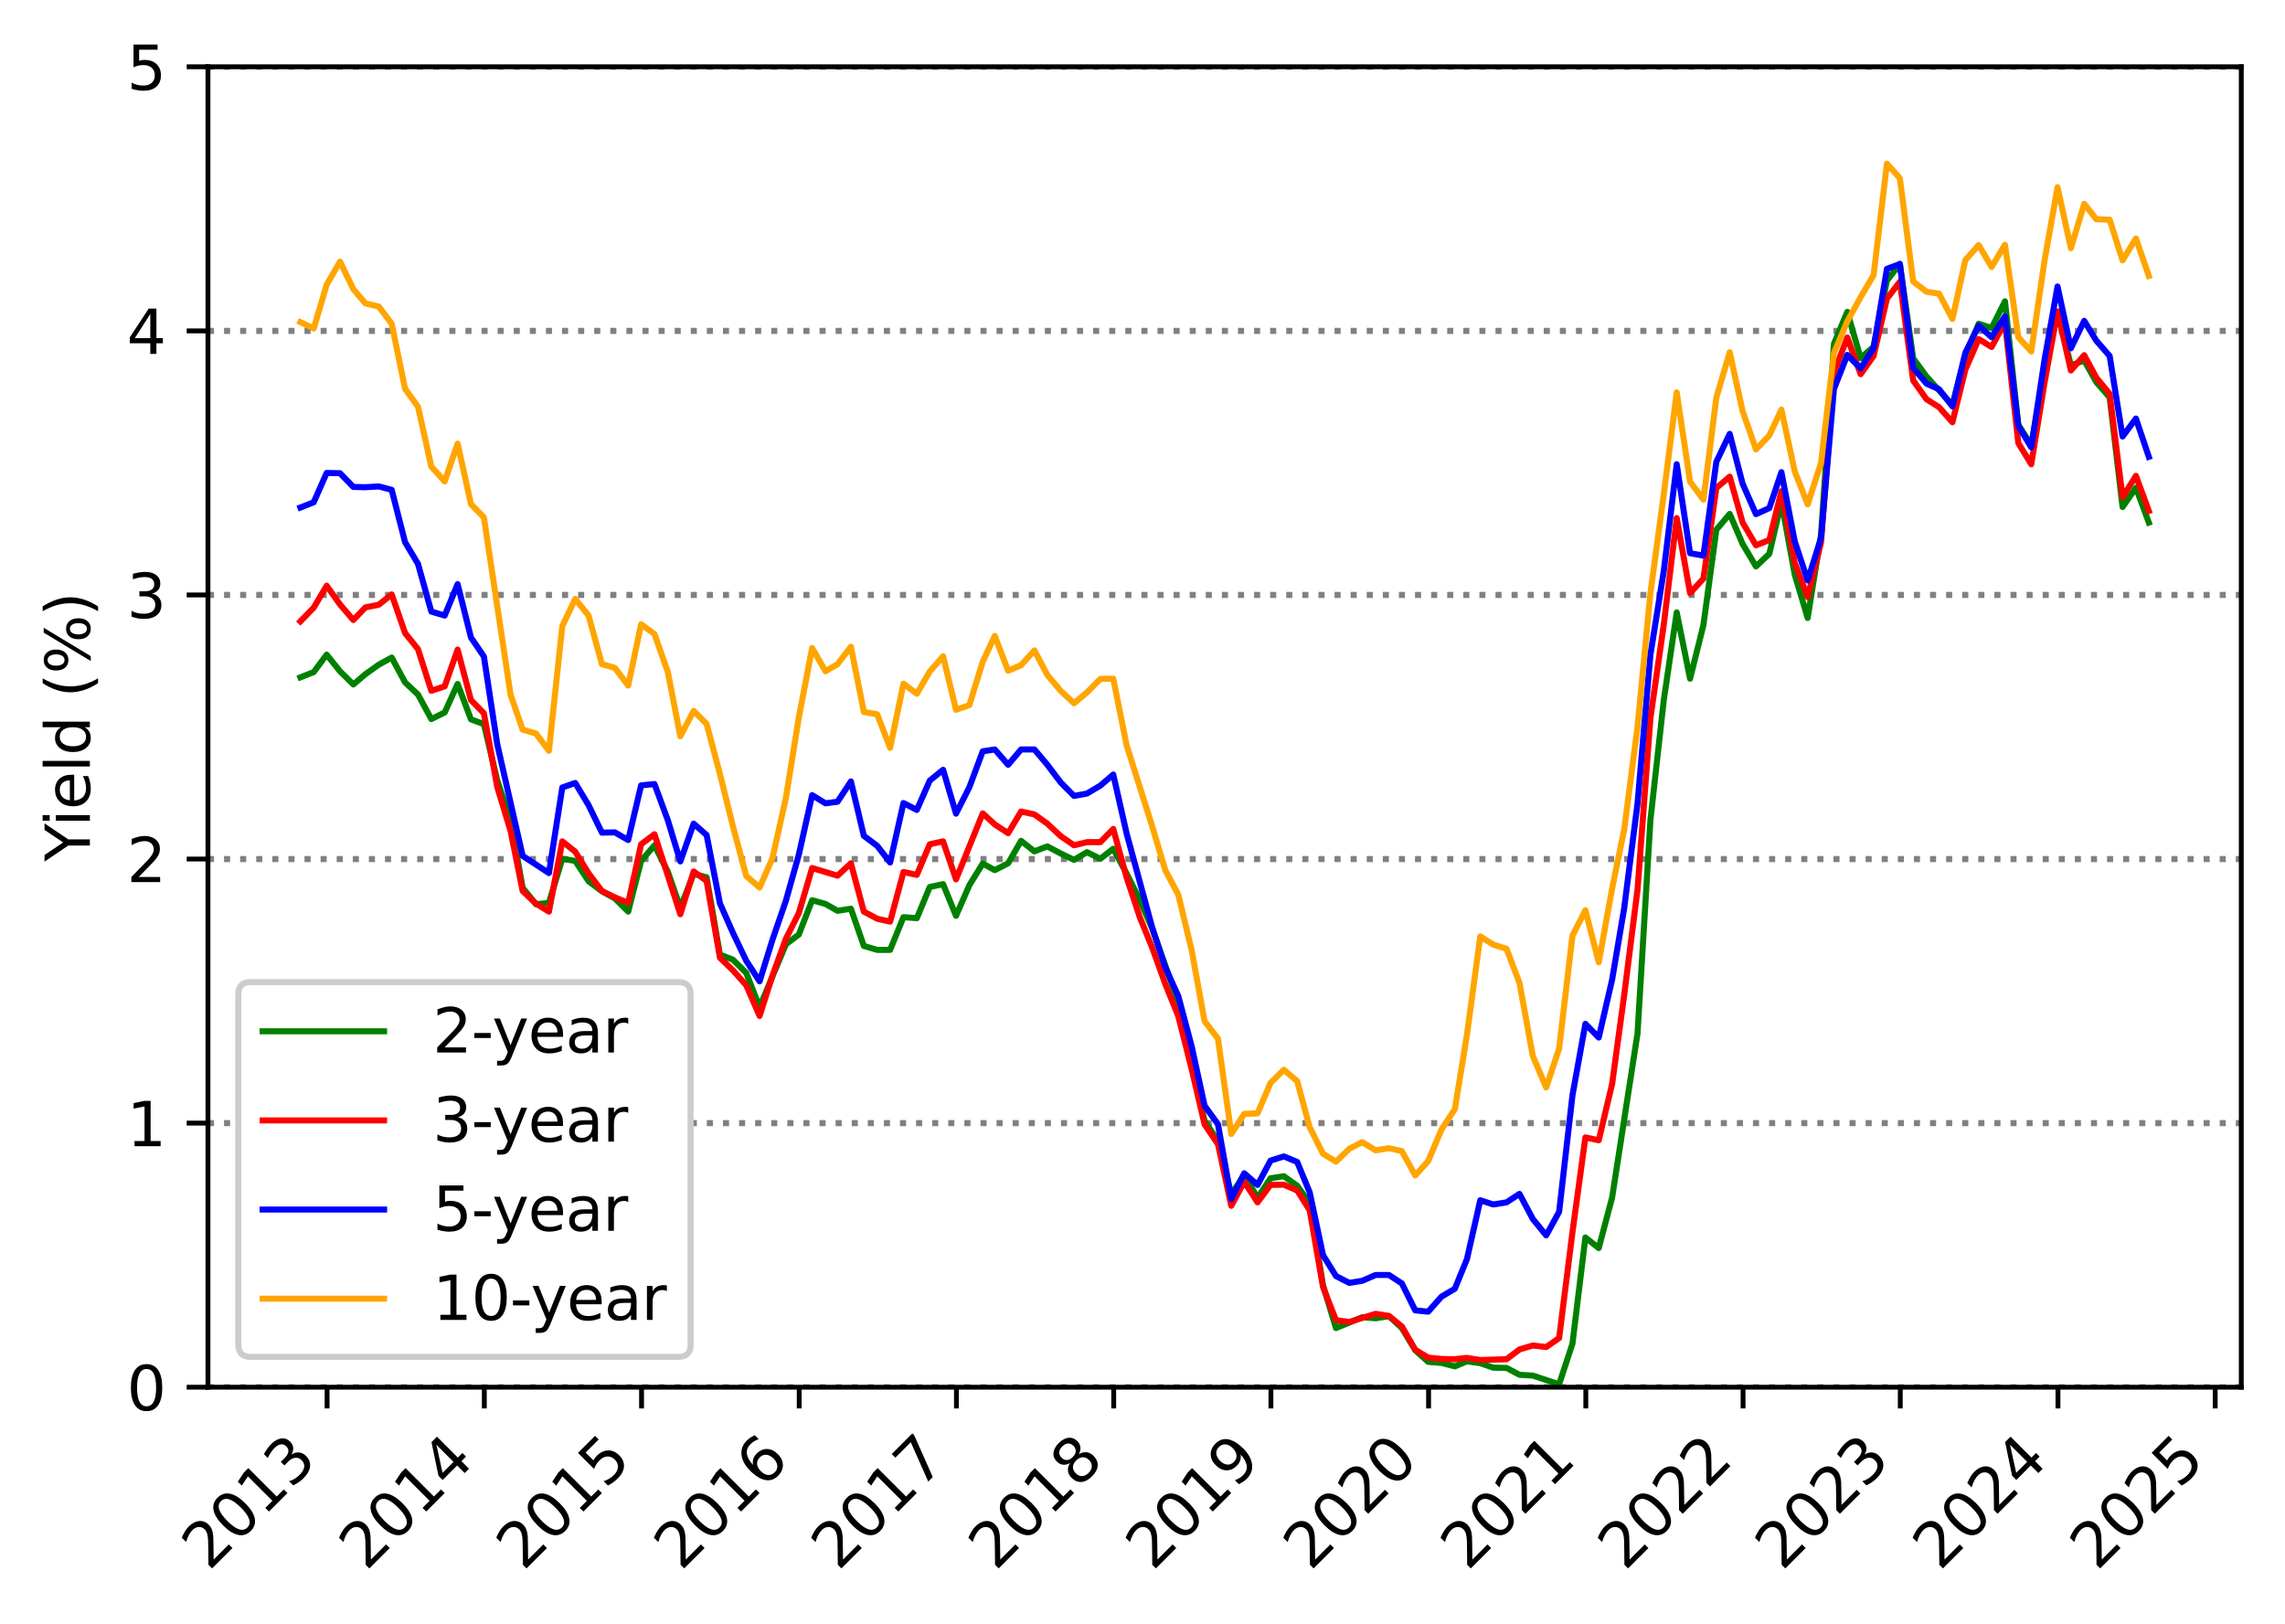 <?xml version="1.0" encoding="utf-8" standalone="no"?>
<!DOCTYPE svg PUBLIC "-//W3C//DTD SVG 1.1//EN"
  "http://www.w3.org/Graphics/SVG/1.1/DTD/svg11.dtd">
<svg xmlns:xlink="http://www.w3.org/1999/xlink" width="376.241pt" height="267.479pt" viewBox="0 0 376.241 267.479" xmlns="http://www.w3.org/2000/svg" version="1.1">
 <defs>
  <style type="text/css">*{stroke-linejoin: round; stroke-linecap: butt}</style>
 </defs>
 <g id="figure_1">
  <g id="patch_1">
   <path d="M 0 267.479 
L 376.241 267.479 
L 376.241 0 
L 0 0 
z
" style="fill: #ffffff"/>
  </g>
  <g id="axes_1">
   <g id="patch_2">
    <path d="M 34.241 228.439 
L 369.041 228.439 
L 369.041 10.999 
L 34.241 10.999 
z
" style="fill: #ffffff"/>
   </g>
   <g id="matplotlib.axis_1">
    <g id="xtick_1">
     <g id="line2d_1">
      <defs>
       <path id="m2b8651fc8a" d="M 0 0 
L 0 3.5 
" style="stroke: #000000; stroke-width: 0.8"/>
      </defs>
      <g>
       <use xlink:href="#m2b8651fc8a" x="53.857" y="228.439" style="stroke: #000000; stroke-width: 0.8"/>
      </g>
     </g>
     <g id="text_1">
      <!-- 2013 -->
      <g transform="translate(34.39 258.808) rotate(-45) scale(0.1 -0.1)">
       <defs>
        <path id="DejaVuSans-32" d="M 1228 531 
L 3431 531 
L 3431 0 
L 469 0 
L 469 531 
Q 828 903 1448 1529 
Q 2069 2156 2228 2338 
Q 2531 2678 2651 2914 
Q 2772 3150 2772 3378 
Q 2772 3750 2511 3984 
Q 2250 4219 1831 4219 
Q 1534 4219 1204 4116 
Q 875 4013 500 3803 
L 500 4441 
Q 881 4594 1212 4672 
Q 1544 4750 1819 4750 
Q 2544 4750 2975 4387 
Q 3406 4025 3406 3419 
Q 3406 3131 3298 2873 
Q 3191 2616 2906 2266 
Q 2828 2175 2409 1742 
Q 1991 1309 1228 531 
z
" transform="scale(0.016)"/>
        <path id="DejaVuSans-30" d="M 2034 4250 
Q 1547 4250 1301 3770 
Q 1056 3291 1056 2328 
Q 1056 1369 1301 889 
Q 1547 409 2034 409 
Q 2525 409 2770 889 
Q 3016 1369 3016 2328 
Q 3016 3291 2770 3770 
Q 2525 4250 2034 4250 
z
M 2034 4750 
Q 2819 4750 3233 4129 
Q 3647 3509 3647 2328 
Q 3647 1150 3233 529 
Q 2819 -91 2034 -91 
Q 1250 -91 836 529 
Q 422 1150 422 2328 
Q 422 3509 836 4129 
Q 1250 4750 2034 4750 
z
" transform="scale(0.016)"/>
        <path id="DejaVuSans-31" d="M 794 531 
L 1825 531 
L 1825 4091 
L 703 3866 
L 703 4441 
L 1819 4666 
L 2450 4666 
L 2450 531 
L 3481 531 
L 3481 0 
L 794 0 
L 794 531 
z
" transform="scale(0.016)"/>
        <path id="DejaVuSans-33" d="M 2597 2516 
Q 3050 2419 3304 2112 
Q 3559 1806 3559 1356 
Q 3559 666 3084 287 
Q 2609 -91 1734 -91 
Q 1441 -91 1130 -33 
Q 819 25 488 141 
L 488 750 
Q 750 597 1062 519 
Q 1375 441 1716 441 
Q 2309 441 2620 675 
Q 2931 909 2931 1356 
Q 2931 1769 2642 2001 
Q 2353 2234 1838 2234 
L 1294 2234 
L 1294 2753 
L 1863 2753 
Q 2328 2753 2575 2939 
Q 2822 3125 2822 3475 
Q 2822 3834 2567 4026 
Q 2313 4219 1838 4219 
Q 1578 4219 1281 4162 
Q 984 4106 628 3988 
L 628 4550 
Q 988 4650 1302 4700 
Q 1616 4750 1894 4750 
Q 2613 4750 3031 4423 
Q 3450 4097 3450 3541 
Q 3450 3153 3228 2886 
Q 3006 2619 2597 2516 
z
" transform="scale(0.016)"/>
       </defs>
       <use xlink:href="#DejaVuSans-32"/>
       <use xlink:href="#DejaVuSans-30" x="63.623"/>
       <use xlink:href="#DejaVuSans-31" x="127.246"/>
       <use xlink:href="#DejaVuSans-33" x="190.869"/>
      </g>
     </g>
    </g>
    <g id="xtick_2">
     <g id="line2d_2">
      <g>
       <use xlink:href="#m2b8651fc8a" x="79.746" y="228.439" style="stroke: #000000; stroke-width: 0.8"/>
      </g>
     </g>
     <g id="text_2">
      <!-- 2014 -->
      <g transform="translate(60.28 258.808) rotate(-45) scale(0.1 -0.1)">
       <defs>
        <path id="DejaVuSans-34" d="M 2419 4116 
L 825 1625 
L 2419 1625 
L 2419 4116 
z
M 2253 4666 
L 3047 4666 
L 3047 1625 
L 3713 1625 
L 3713 1100 
L 3047 1100 
L 3047 0 
L 2419 0 
L 2419 1100 
L 313 1100 
L 313 1709 
L 2253 4666 
z
" transform="scale(0.016)"/>
       </defs>
       <use xlink:href="#DejaVuSans-32"/>
       <use xlink:href="#DejaVuSans-30" x="63.623"/>
       <use xlink:href="#DejaVuSans-31" x="127.246"/>
       <use xlink:href="#DejaVuSans-34" x="190.869"/>
      </g>
     </g>
    </g>
    <g id="xtick_3">
     <g id="line2d_3">
      <g>
       <use xlink:href="#m2b8651fc8a" x="105.636" y="228.439" style="stroke: #000000; stroke-width: 0.8"/>
      </g>
     </g>
     <g id="text_3">
      <!-- 2015 -->
      <g transform="translate(86.169 258.808) rotate(-45) scale(0.1 -0.1)">
       <defs>
        <path id="DejaVuSans-35" d="M 691 4666 
L 3169 4666 
L 3169 4134 
L 1269 4134 
L 1269 2991 
Q 1406 3038 1543 3061 
Q 1681 3084 1819 3084 
Q 2600 3084 3056 2656 
Q 3513 2228 3513 1497 
Q 3513 744 3044 326 
Q 2575 -91 1722 -91 
Q 1428 -91 1123 -41 
Q 819 9 494 109 
L 494 744 
Q 775 591 1075 516 
Q 1375 441 1709 441 
Q 2250 441 2565 725 
Q 2881 1009 2881 1497 
Q 2881 1984 2565 2268 
Q 2250 2553 1709 2553 
Q 1456 2553 1204 2497 
Q 953 2441 691 2322 
L 691 4666 
z
" transform="scale(0.016)"/>
       </defs>
       <use xlink:href="#DejaVuSans-32"/>
       <use xlink:href="#DejaVuSans-30" x="63.623"/>
       <use xlink:href="#DejaVuSans-31" x="127.246"/>
       <use xlink:href="#DejaVuSans-35" x="190.869"/>
      </g>
     </g>
    </g>
    <g id="xtick_4">
     <g id="line2d_4">
      <g>
       <use xlink:href="#m2b8651fc8a" x="131.597" y="228.439" style="stroke: #000000; stroke-width: 0.8"/>
      </g>
     </g>
     <g id="text_4">
      <!-- 2016 -->
      <g transform="translate(112.13 258.808) rotate(-45) scale(0.1 -0.1)">
       <defs>
        <path id="DejaVuSans-36" d="M 2113 2584 
Q 1688 2584 1439 2293 
Q 1191 2003 1191 1497 
Q 1191 994 1439 701 
Q 1688 409 2113 409 
Q 2538 409 2786 701 
Q 3034 994 3034 1497 
Q 3034 2003 2786 2293 
Q 2538 2584 2113 2584 
z
M 3366 4563 
L 3366 3988 
Q 3128 4100 2886 4159 
Q 2644 4219 2406 4219 
Q 1781 4219 1451 3797 
Q 1122 3375 1075 2522 
Q 1259 2794 1537 2939 
Q 1816 3084 2150 3084 
Q 2853 3084 3261 2657 
Q 3669 2231 3669 1497 
Q 3669 778 3244 343 
Q 2819 -91 2113 -91 
Q 1303 -91 875 529 
Q 447 1150 447 2328 
Q 447 3434 972 4092 
Q 1497 4750 2381 4750 
Q 2619 4750 2861 4703 
Q 3103 4656 3366 4563 
z
" transform="scale(0.016)"/>
       </defs>
       <use xlink:href="#DejaVuSans-32"/>
       <use xlink:href="#DejaVuSans-30" x="63.623"/>
       <use xlink:href="#DejaVuSans-31" x="127.246"/>
       <use xlink:href="#DejaVuSans-36" x="190.869"/>
      </g>
     </g>
    </g>
    <g id="xtick_5">
     <g id="line2d_5">
      <g>
       <use xlink:href="#m2b8651fc8a" x="157.486" y="228.439" style="stroke: #000000; stroke-width: 0.8"/>
      </g>
     </g>
     <g id="text_5">
      <!-- 2017 -->
      <g transform="translate(138.02 258.808) rotate(-45) scale(0.1 -0.1)">
       <defs>
        <path id="DejaVuSans-37" d="M 525 4666 
L 3525 4666 
L 3525 4397 
L 1831 0 
L 1172 0 
L 2766 4134 
L 525 4134 
L 525 4666 
z
" transform="scale(0.016)"/>
       </defs>
       <use xlink:href="#DejaVuSans-32"/>
       <use xlink:href="#DejaVuSans-30" x="63.623"/>
       <use xlink:href="#DejaVuSans-31" x="127.246"/>
       <use xlink:href="#DejaVuSans-37" x="190.869"/>
      </g>
     </g>
    </g>
    <g id="xtick_6">
     <g id="line2d_6">
      <g>
       <use xlink:href="#m2b8651fc8a" x="183.376" y="228.439" style="stroke: #000000; stroke-width: 0.8"/>
      </g>
     </g>
     <g id="text_6">
      <!-- 2018 -->
      <g transform="translate(163.91 258.808) rotate(-45) scale(0.1 -0.1)">
       <defs>
        <path id="DejaVuSans-38" d="M 2034 2216 
Q 1584 2216 1326 1975 
Q 1069 1734 1069 1313 
Q 1069 891 1326 650 
Q 1584 409 2034 409 
Q 2484 409 2743 651 
Q 3003 894 3003 1313 
Q 3003 1734 2745 1975 
Q 2488 2216 2034 2216 
z
M 1403 2484 
Q 997 2584 770 2862 
Q 544 3141 544 3541 
Q 544 4100 942 4425 
Q 1341 4750 2034 4750 
Q 2731 4750 3128 4425 
Q 3525 4100 3525 3541 
Q 3525 3141 3298 2862 
Q 3072 2584 2669 2484 
Q 3125 2378 3379 2068 
Q 3634 1759 3634 1313 
Q 3634 634 3220 271 
Q 2806 -91 2034 -91 
Q 1263 -91 848 271 
Q 434 634 434 1313 
Q 434 1759 690 2068 
Q 947 2378 1403 2484 
z
M 1172 3481 
Q 1172 3119 1398 2916 
Q 1625 2713 2034 2713 
Q 2441 2713 2670 2916 
Q 2900 3119 2900 3481 
Q 2900 3844 2670 4047 
Q 2441 4250 2034 4250 
Q 1625 4250 1398 4047 
Q 1172 3844 1172 3481 
z
" transform="scale(0.016)"/>
       </defs>
       <use xlink:href="#DejaVuSans-32"/>
       <use xlink:href="#DejaVuSans-30" x="63.623"/>
       <use xlink:href="#DejaVuSans-31" x="127.246"/>
       <use xlink:href="#DejaVuSans-38" x="190.869"/>
      </g>
     </g>
    </g>
    <g id="xtick_7">
     <g id="line2d_7">
      <g>
       <use xlink:href="#m2b8651fc8a" x="209.266" y="228.439" style="stroke: #000000; stroke-width: 0.8"/>
      </g>
     </g>
     <g id="text_7">
      <!-- 2019 -->
      <g transform="translate(189.799 258.808) rotate(-45) scale(0.1 -0.1)">
       <defs>
        <path id="DejaVuSans-39" d="M 703 97 
L 703 672 
Q 941 559 1184 500 
Q 1428 441 1663 441 
Q 2288 441 2617 861 
Q 2947 1281 2994 2138 
Q 2813 1869 2534 1725 
Q 2256 1581 1919 1581 
Q 1219 1581 811 2004 
Q 403 2428 403 3163 
Q 403 3881 828 4315 
Q 1253 4750 1959 4750 
Q 2769 4750 3195 4129 
Q 3622 3509 3622 2328 
Q 3622 1225 3098 567 
Q 2575 -91 1691 -91 
Q 1453 -91 1209 -44 
Q 966 3 703 97 
z
M 1959 2075 
Q 2384 2075 2632 2365 
Q 2881 2656 2881 3163 
Q 2881 3666 2632 3958 
Q 2384 4250 1959 4250 
Q 1534 4250 1286 3958 
Q 1038 3666 1038 3163 
Q 1038 2656 1286 2365 
Q 1534 2075 1959 2075 
z
" transform="scale(0.016)"/>
       </defs>
       <use xlink:href="#DejaVuSans-32"/>
       <use xlink:href="#DejaVuSans-30" x="63.623"/>
       <use xlink:href="#DejaVuSans-31" x="127.246"/>
       <use xlink:href="#DejaVuSans-39" x="190.869"/>
      </g>
     </g>
    </g>
    <g id="xtick_8">
     <g id="line2d_8">
      <g>
       <use xlink:href="#m2b8651fc8a" x="235.226" y="228.439" style="stroke: #000000; stroke-width: 0.8"/>
      </g>
     </g>
     <g id="text_8">
      <!-- 2020 -->
      <g transform="translate(215.76 258.808) rotate(-45) scale(0.1 -0.1)">
       <use xlink:href="#DejaVuSans-32"/>
       <use xlink:href="#DejaVuSans-30" x="63.623"/>
       <use xlink:href="#DejaVuSans-32" x="127.246"/>
       <use xlink:href="#DejaVuSans-30" x="190.869"/>
      </g>
     </g>
    </g>
    <g id="xtick_9">
     <g id="line2d_9">
      <g>
       <use xlink:href="#m2b8651fc8a" x="261.116" y="228.439" style="stroke: #000000; stroke-width: 0.8"/>
      </g>
     </g>
     <g id="text_9">
      <!-- 2021 -->
      <g transform="translate(241.65 258.808) rotate(-45) scale(0.1 -0.1)">
       <use xlink:href="#DejaVuSans-32"/>
       <use xlink:href="#DejaVuSans-30" x="63.623"/>
       <use xlink:href="#DejaVuSans-32" x="127.246"/>
       <use xlink:href="#DejaVuSans-31" x="190.869"/>
      </g>
     </g>
    </g>
    <g id="xtick_10">
     <g id="line2d_10">
      <g>
       <use xlink:href="#m2b8651fc8a" x="287.006" y="228.439" style="stroke: #000000; stroke-width: 0.8"/>
      </g>
     </g>
     <g id="text_10">
      <!-- 2022 -->
      <g transform="translate(267.539 258.808) rotate(-45) scale(0.1 -0.1)">
       <use xlink:href="#DejaVuSans-32"/>
       <use xlink:href="#DejaVuSans-30" x="63.623"/>
       <use xlink:href="#DejaVuSans-32" x="127.246"/>
       <use xlink:href="#DejaVuSans-32" x="190.869"/>
      </g>
     </g>
    </g>
    <g id="xtick_11">
     <g id="line2d_11">
      <g>
       <use xlink:href="#m2b8651fc8a" x="312.895" y="228.439" style="stroke: #000000; stroke-width: 0.8"/>
      </g>
     </g>
     <g id="text_11">
      <!-- 2023 -->
      <g transform="translate(293.429 258.808) rotate(-45) scale(0.1 -0.1)">
       <use xlink:href="#DejaVuSans-32"/>
       <use xlink:href="#DejaVuSans-30" x="63.623"/>
       <use xlink:href="#DejaVuSans-32" x="127.246"/>
       <use xlink:href="#DejaVuSans-33" x="190.869"/>
      </g>
     </g>
    </g>
    <g id="xtick_12">
     <g id="line2d_12">
      <g>
       <use xlink:href="#m2b8651fc8a" x="338.856" y="228.439" style="stroke: #000000; stroke-width: 0.8"/>
      </g>
     </g>
     <g id="text_12">
      <!-- 2024 -->
      <g transform="translate(319.39 258.808) rotate(-45) scale(0.1 -0.1)">
       <use xlink:href="#DejaVuSans-32"/>
       <use xlink:href="#DejaVuSans-30" x="63.623"/>
       <use xlink:href="#DejaVuSans-32" x="127.246"/>
       <use xlink:href="#DejaVuSans-34" x="190.869"/>
      </g>
     </g>
    </g>
    <g id="xtick_13">
     <g id="line2d_13">
      <g>
       <use xlink:href="#m2b8651fc8a" x="364.746" y="228.439" style="stroke: #000000; stroke-width: 0.8"/>
      </g>
     </g>
     <g id="text_13">
      <!-- 2025 -->
      <g transform="translate(345.279 258.808) rotate(-45) scale(0.1 -0.1)">
       <use xlink:href="#DejaVuSans-32"/>
       <use xlink:href="#DejaVuSans-30" x="63.623"/>
       <use xlink:href="#DejaVuSans-32" x="127.246"/>
       <use xlink:href="#DejaVuSans-35" x="190.869"/>
      </g>
     </g>
    </g>
   </g>
   <g id="matplotlib.axis_2">
    <g id="ytick_1">
     <g id="line2d_14">
      <path d="M 34.241 228.439 
L 369.041 228.439 
" clip-path="url(#p232baaf7f2)" style="fill: none; stroke-dasharray: 1,1.65; stroke-dashoffset: 0; stroke: #808080"/>
     </g>
     <g id="line2d_15">
      <defs>
       <path id="mce91bff59d" d="M 0 0 
L -3.5 0 
" style="stroke: #000000; stroke-width: 0.8"/>
      </defs>
      <g>
       <use xlink:href="#mce91bff59d" x="34.241" y="228.439" style="stroke: #000000; stroke-width: 0.8"/>
      </g>
     </g>
     <g id="text_14">
      <!-- 0 -->
      <g transform="translate(20.878 232.238) scale(0.1 -0.1)">
       <use xlink:href="#DejaVuSans-30"/>
      </g>
     </g>
    </g>
    <g id="ytick_2">
     <g id="line2d_16">
      <path d="M 34.241 184.951 
L 369.041 184.951 
" clip-path="url(#p232baaf7f2)" style="fill: none; stroke-dasharray: 1,1.65; stroke-dashoffset: 0; stroke: #808080"/>
     </g>
     <g id="line2d_17">
      <g>
       <use xlink:href="#mce91bff59d" x="34.241" y="184.951" style="stroke: #000000; stroke-width: 0.8"/>
      </g>
     </g>
     <g id="text_15">
      <!-- 1 -->
      <g transform="translate(20.878 188.75) scale(0.1 -0.1)">
       <use xlink:href="#DejaVuSans-31"/>
      </g>
     </g>
    </g>
    <g id="ytick_3">
     <g id="line2d_18">
      <path d="M 34.241 141.463 
L 369.041 141.463 
" clip-path="url(#p232baaf7f2)" style="fill: none; stroke-dasharray: 1,1.65; stroke-dashoffset: 0; stroke: #808080"/>
     </g>
     <g id="line2d_19">
      <g>
       <use xlink:href="#mce91bff59d" x="34.241" y="141.463" style="stroke: #000000; stroke-width: 0.8"/>
      </g>
     </g>
     <g id="text_16">
      <!-- 2 -->
      <g transform="translate(20.878 145.262) scale(0.1 -0.1)">
       <use xlink:href="#DejaVuSans-32"/>
      </g>
     </g>
    </g>
    <g id="ytick_4">
     <g id="line2d_20">
      <path d="M 34.241 97.975 
L 369.041 97.975 
" clip-path="url(#p232baaf7f2)" style="fill: none; stroke-dasharray: 1,1.65; stroke-dashoffset: 0; stroke: #808080"/>
     </g>
     <g id="line2d_21">
      <g>
       <use xlink:href="#mce91bff59d" x="34.241" y="97.975" style="stroke: #000000; stroke-width: 0.8"/>
      </g>
     </g>
     <g id="text_17">
      <!-- 3 -->
      <g transform="translate(20.878 101.774) scale(0.1 -0.1)">
       <use xlink:href="#DejaVuSans-33"/>
      </g>
     </g>
    </g>
    <g id="ytick_5">
     <g id="line2d_22">
      <path d="M 34.241 54.487 
L 369.041 54.487 
" clip-path="url(#p232baaf7f2)" style="fill: none; stroke-dasharray: 1,1.65; stroke-dashoffset: 0; stroke: #808080"/>
     </g>
     <g id="line2d_23">
      <g>
       <use xlink:href="#mce91bff59d" x="34.241" y="54.487" style="stroke: #000000; stroke-width: 0.8"/>
      </g>
     </g>
     <g id="text_18">
      <!-- 4 -->
      <g transform="translate(20.878 58.286) scale(0.1 -0.1)">
       <use xlink:href="#DejaVuSans-34"/>
      </g>
     </g>
    </g>
    <g id="ytick_6">
     <g id="line2d_24">
      <path d="M 34.241 10.999 
L 369.041 10.999 
" clip-path="url(#p232baaf7f2)" style="fill: none; stroke-dasharray: 1,1.65; stroke-dashoffset: 0; stroke: #808080"/>
     </g>
     <g id="line2d_25">
      <g>
       <use xlink:href="#mce91bff59d" x="34.241" y="10.999" style="stroke: #000000; stroke-width: 0.8"/>
      </g>
     </g>
     <g id="text_19">
      <!-- 5 -->
      <g transform="translate(20.878 14.798) scale(0.1 -0.1)">
       <use xlink:href="#DejaVuSans-35"/>
      </g>
     </g>
    </g>
    <g id="text_20">
     <!-- Yield (%) -->
     <g transform="translate(14.798 141.862) rotate(-90) scale(0.1 -0.1)">
      <defs>
       <path id="DejaVuSans-59" d="M -13 4666 
L 666 4666 
L 1959 2747 
L 3244 4666 
L 3922 4666 
L 2272 2222 
L 2272 0 
L 1638 0 
L 1638 2222 
L -13 4666 
z
" transform="scale(0.016)"/>
       <path id="DejaVuSans-69" d="M 603 3500 
L 1178 3500 
L 1178 0 
L 603 0 
L 603 3500 
z
M 603 4863 
L 1178 4863 
L 1178 4134 
L 603 4134 
L 603 4863 
z
" transform="scale(0.016)"/>
       <path id="DejaVuSans-65" d="M 3597 1894 
L 3597 1613 
L 953 1613 
Q 991 1019 1311 708 
Q 1631 397 2203 397 
Q 2534 397 2845 478 
Q 3156 559 3463 722 
L 3463 178 
Q 3153 47 2828 -22 
Q 2503 -91 2169 -91 
Q 1331 -91 842 396 
Q 353 884 353 1716 
Q 353 2575 817 3079 
Q 1281 3584 2069 3584 
Q 2775 3584 3186 3129 
Q 3597 2675 3597 1894 
z
M 3022 2063 
Q 3016 2534 2758 2815 
Q 2500 3097 2075 3097 
Q 1594 3097 1305 2825 
Q 1016 2553 972 2059 
L 3022 2063 
z
" transform="scale(0.016)"/>
       <path id="DejaVuSans-6c" d="M 603 4863 
L 1178 4863 
L 1178 0 
L 603 0 
L 603 4863 
z
" transform="scale(0.016)"/>
       <path id="DejaVuSans-64" d="M 2906 2969 
L 2906 4863 
L 3481 4863 
L 3481 0 
L 2906 0 
L 2906 525 
Q 2725 213 2448 61 
Q 2172 -91 1784 -91 
Q 1150 -91 751 415 
Q 353 922 353 1747 
Q 353 2572 751 3078 
Q 1150 3584 1784 3584 
Q 2172 3584 2448 3432 
Q 2725 3281 2906 2969 
z
M 947 1747 
Q 947 1113 1208 752 
Q 1469 391 1925 391 
Q 2381 391 2643 752 
Q 2906 1113 2906 1747 
Q 2906 2381 2643 2742 
Q 2381 3103 1925 3103 
Q 1469 3103 1208 2742 
Q 947 2381 947 1747 
z
" transform="scale(0.016)"/>
       <path id="DejaVuSans-20" transform="scale(0.016)"/>
       <path id="DejaVuSans-28" d="M 1984 4856 
Q 1566 4138 1362 3434 
Q 1159 2731 1159 2009 
Q 1159 1288 1364 580 
Q 1569 -128 1984 -844 
L 1484 -844 
Q 1016 -109 783 600 
Q 550 1309 550 2009 
Q 550 2706 781 3412 
Q 1013 4119 1484 4856 
L 1984 4856 
z
" transform="scale(0.016)"/>
       <path id="DejaVuSans-25" d="M 4653 2053 
Q 4381 2053 4226 1822 
Q 4072 1591 4072 1178 
Q 4072 772 4226 539 
Q 4381 306 4653 306 
Q 4919 306 5073 539 
Q 5228 772 5228 1178 
Q 5228 1588 5073 1820 
Q 4919 2053 4653 2053 
z
M 4653 2450 
Q 5147 2450 5437 2106 
Q 5728 1763 5728 1178 
Q 5728 594 5436 251 
Q 5144 -91 4653 -91 
Q 4153 -91 3862 251 
Q 3572 594 3572 1178 
Q 3572 1766 3864 2108 
Q 4156 2450 4653 2450 
z
M 1428 4353 
Q 1159 4353 1004 4120 
Q 850 3888 850 3481 
Q 850 3069 1003 2837 
Q 1156 2606 1428 2606 
Q 1700 2606 1854 2837 
Q 2009 3069 2009 3481 
Q 2009 3884 1853 4118 
Q 1697 4353 1428 4353 
z
M 4250 4750 
L 4750 4750 
L 1831 -91 
L 1331 -91 
L 4250 4750 
z
M 1428 4750 
Q 1922 4750 2215 4408 
Q 2509 4066 2509 3481 
Q 2509 2891 2217 2550 
Q 1925 2209 1428 2209 
Q 931 2209 642 2551 
Q 353 2894 353 3481 
Q 353 4063 643 4406 
Q 934 4750 1428 4750 
z
" transform="scale(0.016)"/>
       <path id="DejaVuSans-29" d="M 513 4856 
L 1013 4856 
Q 1481 4119 1714 3412 
Q 1947 2706 1947 2009 
Q 1947 1309 1714 600 
Q 1481 -109 1013 -844 
L 513 -844 
Q 928 -128 1133 580 
Q 1338 1288 1338 2009 
Q 1338 2731 1133 3434 
Q 928 4138 513 4856 
z
" transform="scale(0.016)"/>
      </defs>
      <use xlink:href="#DejaVuSans-59"/>
      <use xlink:href="#DejaVuSans-69" x="57.459"/>
      <use xlink:href="#DejaVuSans-65" x="85.242"/>
      <use xlink:href="#DejaVuSans-6c" x="146.766"/>
      <use xlink:href="#DejaVuSans-64" x="174.549"/>
      <use xlink:href="#DejaVuSans-20" x="238.025"/>
      <use xlink:href="#DejaVuSans-28" x="269.812"/>
      <use xlink:href="#DejaVuSans-25" x="308.826"/>
      <use xlink:href="#DejaVuSans-29" x="403.846"/>
     </g>
    </g>
   </g>
   <g id="line2d_26">
    <path d="M 49.459 111.543 
L 51.658 110.674 
L 53.786 107.804 
L 55.984 110.543 
L 58.183 112.718 
L 60.169 111.022 
L 62.368 109.456 
L 64.496 108.282 
L 66.695 112.37 
L 68.823 114.37 
L 71.022 118.415 
L 73.221 117.327 
L 75.349 112.631 
L 77.547 118.458 
L 79.675 119.241 
L 81.874 128.504 
L 84.073 135.07 
L 86.059 146.203 
L 88.258 148.9 
L 90.386 148.682 
L 92.585 141.42 
L 94.713 141.768 
L 96.911 145.116 
L 99.11 146.769 
L 101.238 147.943 
L 103.437 150.117 
L 105.565 141.768 
L 107.764 139.202 
L 109.963 143.551 
L 112.02 149.465 
L 114.219 143.899 
L 116.346 144.464 
L 118.545 157.206 
L 120.673 158.032 
L 122.872 160.207 
L 125.071 165.86 
L 129.398 155.51 
L 131.526 153.901 
L 133.724 148.247 
L 135.923 148.856 
L 137.909 149.987 
L 140.108 149.639 
L 142.236 155.771 
L 144.435 156.423 
L 146.563 156.423 
L 148.762 151.031 
L 150.961 151.205 
L 153.089 146.073 
L 155.287 145.595 
L 157.415 150.813 
L 159.614 145.769 
L 161.813 142.203 
L 163.799 143.29 
L 165.998 142.159 
L 168.126 138.463 
L 170.325 140.202 
L 172.453 139.376 
L 174.651 140.55 
L 176.85 141.594 
L 178.978 140.333 
L 181.177 141.42 
L 183.305 139.767 
L 185.504 143.855 
L 187.703 148.247 
L 189.689 152.857 
L 194.016 165.034 
L 198.342 184.603 
L 200.541 187.865 
L 202.74 196.693 
L 204.868 193.475 
L 207.067 197.258 
L 209.195 194.04 
L 211.394 193.692 
L 213.592 195.258 
L 215.649 198.128 
L 217.848 211.653 
L 219.976 218.698 
L 224.303 216.915 
L 226.502 217.089 
L 228.701 216.741 
L 230.829 218.698 
L 233.027 222.351 
L 235.155 224.264 
L 237.354 224.438 
L 239.553 225.004 
L 241.539 224.177 
L 243.738 224.482 
L 245.866 225.221 
L 248.065 225.265 
L 250.193 226.395 
L 252.392 226.526 
L 256.718 227.961 
L 258.917 221.264 
L 261.045 203.782 
L 263.244 205.521 
L 265.443 197.215 
L 269.628 170.209 
L 271.756 135.027 
L 273.954 115.283 
L 276.082 100.845 
L 278.281 111.761 
L 280.48 102.933 
L 282.608 87.234 
L 284.807 84.624 
L 286.935 89.582 
L 289.134 93.279 
L 291.332 91.191 
L 293.319 82.667 
L 295.517 94.627 
L 297.645 101.759 
L 299.844 88.06 
L 301.972 56.618 
L 304.171 51.356 
L 306.37 58.966 
L 308.498 57.096 
L 310.697 46.224 
L 312.824 43.441 
L 315.023 59.01 
L 317.222 62.011 
L 321.478 66.707 
L 323.606 58.488 
L 325.805 53.313 
L 327.933 54.009 
L 330.132 49.617 
L 332.33 69.925 
L 334.458 73.274 
L 336.657 61.315 
L 338.785 51.356 
L 340.984 60.184 
L 343.183 59.358 
L 345.169 62.924 
L 347.368 65.446 
L 349.496 83.494 
L 351.695 80.319 
L 353.822 86.06 
L 353.822 86.06 
" clip-path="url(#p232baaf7f2)" style="fill: none; stroke: #008000; stroke-linecap: square"/>
   </g>
   <g id="line2d_27">
    <path d="M 49.459 102.324 
L 51.658 100.063 
L 53.786 96.453 
L 55.984 99.541 
L 58.183 102.107 
L 60.169 100.019 
L 62.368 99.584 
L 64.496 97.888 
L 66.695 104.237 
L 68.823 106.89 
L 71.022 113.761 
L 73.221 113.022 
L 75.349 106.977 
L 77.547 115.283 
L 79.675 117.458 
L 81.874 129.591 
L 84.073 136.853 
L 86.059 146.725 
L 88.258 148.813 
L 90.386 150.117 
L 92.585 138.55 
L 94.713 140.246 
L 96.911 143.812 
L 99.11 146.725 
L 101.238 147.769 
L 103.437 148.682 
L 105.565 139.028 
L 107.764 137.375 
L 112.02 150.552 
L 114.219 143.507 
L 116.346 145.073 
L 118.545 157.728 
L 120.673 159.772 
L 122.872 162.25 
L 125.071 167.295 
L 127.199 160.641 
L 129.398 154.597 
L 131.526 150.378 
L 133.724 142.942 
L 137.909 144.203 
L 140.108 142.159 
L 142.236 150.117 
L 144.435 151.292 
L 146.563 151.77 
L 148.762 143.594 
L 150.961 144.072 
L 153.089 139.028 
L 155.287 138.55 
L 157.415 144.812 
L 161.813 133.94 
L 163.799 135.766 
L 165.998 137.201 
L 168.126 133.635 
L 170.325 134.114 
L 172.453 135.636 
L 174.651 137.68 
L 176.85 139.202 
L 178.978 138.68 
L 181.177 138.68 
L 183.305 136.506 
L 185.504 144.507 
L 187.703 151.118 
L 189.689 155.988 
L 191.888 162.077 
L 194.016 167.339 
L 196.214 176.036 
L 198.342 185.169 
L 200.541 188.387 
L 202.74 198.563 
L 204.868 194.606 
L 207.067 197.998 
L 209.195 195.127 
L 211.394 195.084 
L 213.592 196.041 
L 215.649 199.302 
L 217.848 211.957 
L 219.976 217.393 
L 222.175 217.698 
L 226.502 216.35 
L 228.701 216.697 
L 230.829 218.437 
L 233.027 222.264 
L 235.155 223.569 
L 237.354 223.786 
L 239.553 223.829 
L 241.539 223.612 
L 243.738 223.96 
L 248.065 223.829 
L 250.193 222.22 
L 252.392 221.568 
L 254.59 221.829 
L 256.718 220.35 
L 258.917 202.912 
L 261.045 187.3 
L 263.244 187.778 
L 265.443 178.515 
L 267.429 163.903 
L 269.628 146.508 
L 271.756 118.241 
L 273.954 102.846 
L 276.082 85.32 
L 278.281 97.671 
L 280.48 95.279 
L 282.608 80.363 
L 284.807 78.493 
L 286.935 86.06 
L 289.134 89.799 
L 291.332 88.93 
L 293.319 80.884 
L 295.517 92.67 
L 297.645 98.323 
L 299.844 89.321 
L 301.972 61.402 
L 304.171 55.574 
L 306.37 61.619 
L 308.498 58.619 
L 310.697 49.182 
L 312.824 46.398 
L 315.023 62.663 
L 317.222 65.751 
L 319.279 67.055 
L 321.478 69.534 
L 323.606 60.88 
L 325.805 55.835 
L 327.933 57.14 
L 330.132 53.052 
L 332.33 72.97 
L 334.458 76.449 
L 336.657 62.967 
L 338.785 51.269 
L 340.984 61.01 
L 343.183 58.488 
L 345.169 62.185 
L 347.368 64.837 
L 349.496 81.885 
L 351.695 78.362 
L 353.822 84.146 
L 353.822 84.146 
" clip-path="url(#p232baaf7f2)" style="fill: none; stroke: #ff0000; stroke-linecap: square"/>
   </g>
   <g id="line2d_28">
    <path d="M 49.459 83.581 
L 51.658 82.711 
L 53.786 77.884 
L 55.984 77.927 
L 58.183 80.189 
L 60.169 80.232 
L 62.368 80.102 
L 64.496 80.667 
L 66.695 89.278 
L 68.823 92.844 
L 71.022 100.715 
L 73.221 101.367 
L 75.349 96.192 
L 77.547 104.977 
L 79.675 108.108 
L 81.874 122.546 
L 86.059 140.941 
L 90.386 143.768 
L 92.585 129.678 
L 94.713 128.939 
L 96.911 132.592 
L 99.11 137.114 
L 101.238 137.071 
L 103.437 138.332 
L 105.565 129.33 
L 107.764 129.113 
L 109.963 135.07 
L 112.02 141.855 
L 114.219 135.636 
L 116.346 137.506 
L 118.545 148.769 
L 120.673 153.596 
L 122.872 158.206 
L 125.071 161.598 
L 127.199 154.727 
L 129.398 148.334 
L 131.526 140.767 
L 133.724 130.939 
L 135.923 132.287 
L 137.909 132.026 
L 140.108 128.678 
L 142.236 137.636 
L 144.435 139.289 
L 146.563 142.029 
L 148.762 132.244 
L 150.961 133.374 
L 153.089 128.547 
L 155.287 126.764 
L 157.415 133.983 
L 159.614 129.634 
L 161.813 123.72 
L 163.799 123.416 
L 165.998 125.938 
L 168.126 123.416 
L 170.325 123.416 
L 172.453 125.938 
L 174.651 128.852 
L 176.85 131.07 
L 178.978 130.678 
L 181.177 129.374 
L 183.305 127.547 
L 185.504 137.245 
L 189.689 152.64 
L 191.888 159.337 
L 194.016 164.033 
L 196.214 172.296 
L 198.342 182.081 
L 200.541 185.125 
L 202.74 197.432 
L 204.868 193.214 
L 207.067 195.127 
L 209.195 191.127 
L 211.394 190.431 
L 213.592 191.344 
L 215.649 196.345 
L 217.848 206.695 
L 219.976 210.131 
L 222.175 211.261 
L 224.303 210.914 
L 226.502 209.957 
L 228.701 209.957 
L 230.829 211.348 
L 233.027 215.784 
L 235.155 216.002 
L 237.354 213.523 
L 239.553 212.218 
L 241.539 207.348 
L 243.738 197.65 
L 245.866 198.346 
L 248.065 197.998 
L 250.193 196.606 
L 252.392 200.737 
L 254.59 203.434 
L 256.718 199.563 
L 258.917 180.385 
L 261.045 168.6 
L 263.244 170.861 
L 265.443 161.337 
L 267.429 149.595 
L 269.628 132.331 
L 271.756 107.804 
L 273.954 94.018 
L 276.082 76.449 
L 278.281 91.104 
L 280.48 91.496 
L 282.608 76.057 
L 284.807 71.448 
L 286.935 79.667 
L 289.134 84.668 
L 291.332 83.668 
L 293.319 77.753 
L 295.517 89.147 
L 297.645 95.583 
L 299.844 88.582 
L 301.972 64.055 
L 304.171 58.445 
L 306.37 60.663 
L 308.498 57.314 
L 310.697 44.268 
L 312.824 43.485 
L 315.023 60.576 
L 317.222 63.185 
L 319.279 64.098 
L 321.478 66.925 
L 323.606 58.097 
L 325.805 53.617 
L 327.933 55.531 
L 330.132 52.095 
L 332.33 70.143 
L 334.458 73.665 
L 336.657 59.184 
L 338.785 47.181 
L 340.984 57.357 
L 343.183 52.835 
L 345.169 56.096 
L 347.368 58.619 
L 349.496 71.882 
L 351.695 68.925 
L 353.822 75.231 
L 353.822 75.231 
" clip-path="url(#p232baaf7f2)" style="fill: none; stroke: #0000ff; stroke-linecap: square"/>
   </g>
   <g id="line2d_29">
    <path d="M 49.459 53.052 
L 51.658 54.096 
L 53.786 46.877 
L 55.984 43.093 
L 58.183 47.616 
L 60.169 49.964 
L 62.368 50.486 
L 64.496 53.313 
L 66.695 64.011 
L 68.823 66.968 
L 71.022 76.84 
L 73.221 79.275 
L 75.349 73.057 
L 77.547 83.015 
L 79.675 85.19 
L 84.073 114.414 
L 86.059 120.154 
L 88.258 120.806 
L 90.386 123.633 
L 92.585 103.107 
L 94.713 98.628 
L 96.911 101.367 
L 99.11 109.369 
L 101.238 109.978 
L 103.437 112.892 
L 105.565 102.802 
L 107.764 104.411 
L 109.963 110.674 
L 112.02 121.241 
L 114.219 117.066 
L 116.346 119.197 
L 118.545 127.46 
L 120.673 136.027 
L 122.872 144.246 
L 125.071 146.16 
L 127.199 141.289 
L 129.398 131.417 
L 131.526 118.197 
L 133.724 106.716 
L 135.923 110.543 
L 137.909 109.369 
L 140.108 106.499 
L 142.236 117.24 
L 144.435 117.632 
L 146.563 123.155 
L 148.762 112.587 
L 150.961 114.24 
L 153.089 110.587 
L 155.287 108.064 
L 157.415 116.892 
L 159.614 116.11 
L 161.813 108.978 
L 163.799 104.716 
L 165.998 110.456 
L 168.126 109.543 
L 170.325 107.108 
L 172.453 111.152 
L 174.651 113.761 
L 176.85 115.805 
L 178.978 114.022 
L 181.177 111.804 
L 183.305 111.761 
L 185.504 122.72 
L 189.689 135.984 
L 191.888 143.333 
L 194.016 147.334 
L 196.214 156.467 
L 198.342 168.165 
L 200.541 171.035 
L 202.74 186.734 
L 204.868 183.429 
L 207.067 183.342 
L 209.195 178.341 
L 211.394 176.167 
L 213.592 178.037 
L 215.649 185.647 
L 217.848 189.996 
L 219.976 191.3 
L 222.175 189.17 
L 224.303 188.082 
L 226.502 189.43 
L 228.701 189.083 
L 230.829 189.561 
L 233.027 193.562 
L 235.155 191.213 
L 237.354 185.995 
L 239.553 182.646 
L 241.539 170.426 
L 243.738 154.205 
L 245.866 155.553 
L 248.065 156.249 
L 250.193 161.859 
L 252.392 173.905 
L 254.59 179.08 
L 256.718 172.688 
L 258.917 154.075 
L 261.045 149.9 
L 263.244 158.467 
L 265.443 146.334 
L 267.429 136.636 
L 269.628 119.719 
L 271.756 97.627 
L 273.954 81.406 
L 276.082 64.62 
L 278.281 79.319 
L 280.48 82.276 
L 282.608 65.49 
L 284.807 58.01 
L 286.935 67.708 
L 289.134 74.013 
L 291.332 71.708 
L 293.319 67.447 
L 295.517 77.623 
L 297.645 83.059 
L 299.844 76.231 
L 301.972 58.14 
L 304.171 52.922 
L 306.37 48.921 
L 308.498 45.311 
L 310.697 26.959 
L 312.824 29.351 
L 315.023 46.355 
L 317.222 48.051 
L 319.279 48.355 
L 321.478 52.53 
L 323.606 42.832 
L 325.805 40.354 
L 327.933 43.963 
L 330.132 40.31 
L 332.33 55.531 
L 334.458 57.879 
L 336.657 42.876 
L 338.785 30.83 
L 340.984 40.875 
L 343.183 33.569 
L 345.169 36.092 
L 347.368 36.179 
L 349.496 42.876 
L 351.695 39.266 
L 353.822 45.442 
L 353.822 45.442 
" clip-path="url(#p232baaf7f2)" style="fill: none; stroke: #ffa500; stroke-linecap: square"/>
   </g>
   <g id="patch_3">
    <path d="M 34.241 228.439 
L 34.241 10.999 
" style="fill: none; stroke: #000000; stroke-width: 0.8; stroke-linejoin: miter; stroke-linecap: square"/>
   </g>
   <g id="patch_4">
    <path d="M 369.041 228.439 
L 369.041 10.999 
" style="fill: none; stroke: #000000; stroke-width: 0.8; stroke-linejoin: miter; stroke-linecap: square"/>
   </g>
   <g id="patch_5">
    <path d="M 34.241 228.439 
L 369.041 228.439 
" style="fill: none; stroke: #000000; stroke-width: 0.8; stroke-linejoin: miter; stroke-linecap: square"/>
   </g>
   <g id="patch_6">
    <path d="M 34.241 10.999 
L 369.041 10.999 
" style="fill: none; stroke: #000000; stroke-width: 0.8; stroke-linejoin: miter; stroke-linecap: square"/>
   </g>
   <g id="legend_1">
    <g id="patch_7">
     <path d="M 41.241 223.439 
L 111.709 223.439 
Q 113.709 223.439 113.709 221.439 
L 113.709 163.727 
Q 113.709 161.727 111.709 161.727 
L 41.241 161.727 
Q 39.241 161.727 39.241 163.727 
L 39.241 221.439 
Q 39.241 223.439 41.241 223.439 
z
" style="fill: #ffffff; stroke: #cccccc; stroke-linejoin: miter"/>
    </g>
    <g id="line2d_30">
     <path d="M 43.241 169.825 
L 53.241 169.825 
L 63.241 169.825 
" style="fill: none; stroke: #008000; stroke-linecap: square"/>
    </g>
    <g id="text_21">
     <!-- 2-year -->
     <g transform="translate(71.241 173.325) scale(0.1 -0.1)">
      <defs>
       <path id="DejaVuSans-2d" d="M 313 2009 
L 1997 2009 
L 1997 1497 
L 313 1497 
L 313 2009 
z
" transform="scale(0.016)"/>
       <path id="DejaVuSans-79" d="M 2059 -325 
Q 1816 -950 1584 -1140 
Q 1353 -1331 966 -1331 
L 506 -1331 
L 506 -850 
L 844 -850 
Q 1081 -850 1212 -737 
Q 1344 -625 1503 -206 
L 1606 56 
L 191 3500 
L 800 3500 
L 1894 763 
L 2988 3500 
L 3597 3500 
L 2059 -325 
z
" transform="scale(0.016)"/>
       <path id="DejaVuSans-61" d="M 2194 1759 
Q 1497 1759 1228 1600 
Q 959 1441 959 1056 
Q 959 750 1161 570 
Q 1363 391 1709 391 
Q 2188 391 2477 730 
Q 2766 1069 2766 1631 
L 2766 1759 
L 2194 1759 
z
M 3341 1997 
L 3341 0 
L 2766 0 
L 2766 531 
Q 2569 213 2275 61 
Q 1981 -91 1556 -91 
Q 1019 -91 701 211 
Q 384 513 384 1019 
Q 384 1609 779 1909 
Q 1175 2209 1959 2209 
L 2766 2209 
L 2766 2266 
Q 2766 2663 2505 2880 
Q 2244 3097 1772 3097 
Q 1472 3097 1187 3025 
Q 903 2953 641 2809 
L 641 3341 
Q 956 3463 1253 3523 
Q 1550 3584 1831 3584 
Q 2591 3584 2966 3190 
Q 3341 2797 3341 1997 
z
" transform="scale(0.016)"/>
       <path id="DejaVuSans-72" d="M 2631 2963 
Q 2534 3019 2420 3045 
Q 2306 3072 2169 3072 
Q 1681 3072 1420 2755 
Q 1159 2438 1159 1844 
L 1159 0 
L 581 0 
L 581 3500 
L 1159 3500 
L 1159 2956 
Q 1341 3275 1631 3429 
Q 1922 3584 2338 3584 
Q 2397 3584 2469 3576 
Q 2541 3569 2628 3553 
L 2631 2963 
z
" transform="scale(0.016)"/>
      </defs>
      <use xlink:href="#DejaVuSans-32"/>
      <use xlink:href="#DejaVuSans-2d" x="63.623"/>
      <use xlink:href="#DejaVuSans-79" x="97.957"/>
      <use xlink:href="#DejaVuSans-65" x="157.137"/>
      <use xlink:href="#DejaVuSans-61" x="218.66"/>
      <use xlink:href="#DejaVuSans-72" x="279.939"/>
     </g>
    </g>
    <g id="line2d_31">
     <path d="M 43.241 184.503 
L 53.241 184.503 
L 63.241 184.503 
" style="fill: none; stroke: #ff0000; stroke-linecap: square"/>
    </g>
    <g id="text_22">
     <!-- 3-year -->
     <g transform="translate(71.241 188.003) scale(0.1 -0.1)">
      <use xlink:href="#DejaVuSans-33"/>
      <use xlink:href="#DejaVuSans-2d" x="63.623"/>
      <use xlink:href="#DejaVuSans-79" x="97.957"/>
      <use xlink:href="#DejaVuSans-65" x="157.137"/>
      <use xlink:href="#DejaVuSans-61" x="218.66"/>
      <use xlink:href="#DejaVuSans-72" x="279.939"/>
     </g>
    </g>
    <g id="line2d_32">
     <path d="M 43.241 199.181 
L 53.241 199.181 
L 63.241 199.181 
" style="fill: none; stroke: #0000ff; stroke-linecap: square"/>
    </g>
    <g id="text_23">
     <!-- 5-year -->
     <g transform="translate(71.241 202.681) scale(0.1 -0.1)">
      <use xlink:href="#DejaVuSans-35"/>
      <use xlink:href="#DejaVuSans-2d" x="63.623"/>
      <use xlink:href="#DejaVuSans-79" x="97.957"/>
      <use xlink:href="#DejaVuSans-65" x="157.137"/>
      <use xlink:href="#DejaVuSans-61" x="218.66"/>
      <use xlink:href="#DejaVuSans-72" x="279.939"/>
     </g>
    </g>
    <g id="line2d_33">
     <path d="M 43.241 213.86 
L 53.241 213.86 
L 63.241 213.86 
" style="fill: none; stroke: #ffa500; stroke-linecap: square"/>
    </g>
    <g id="text_24">
     <!-- 10-year -->
     <g transform="translate(71.241 217.36) scale(0.1 -0.1)">
      <use xlink:href="#DejaVuSans-31"/>
      <use xlink:href="#DejaVuSans-30" x="63.623"/>
      <use xlink:href="#DejaVuSans-2d" x="127.246"/>
      <use xlink:href="#DejaVuSans-79" x="161.58"/>
      <use xlink:href="#DejaVuSans-65" x="220.76"/>
      <use xlink:href="#DejaVuSans-61" x="282.283"/>
      <use xlink:href="#DejaVuSans-72" x="343.562"/>
     </g>
    </g>
   </g>
  </g>
 </g>
 <defs>
  <clipPath id="p232baaf7f2">
   <rect x="34.241" y="10.999" width="334.8" height="217.44"/>
  </clipPath>
 </defs>
</svg>
